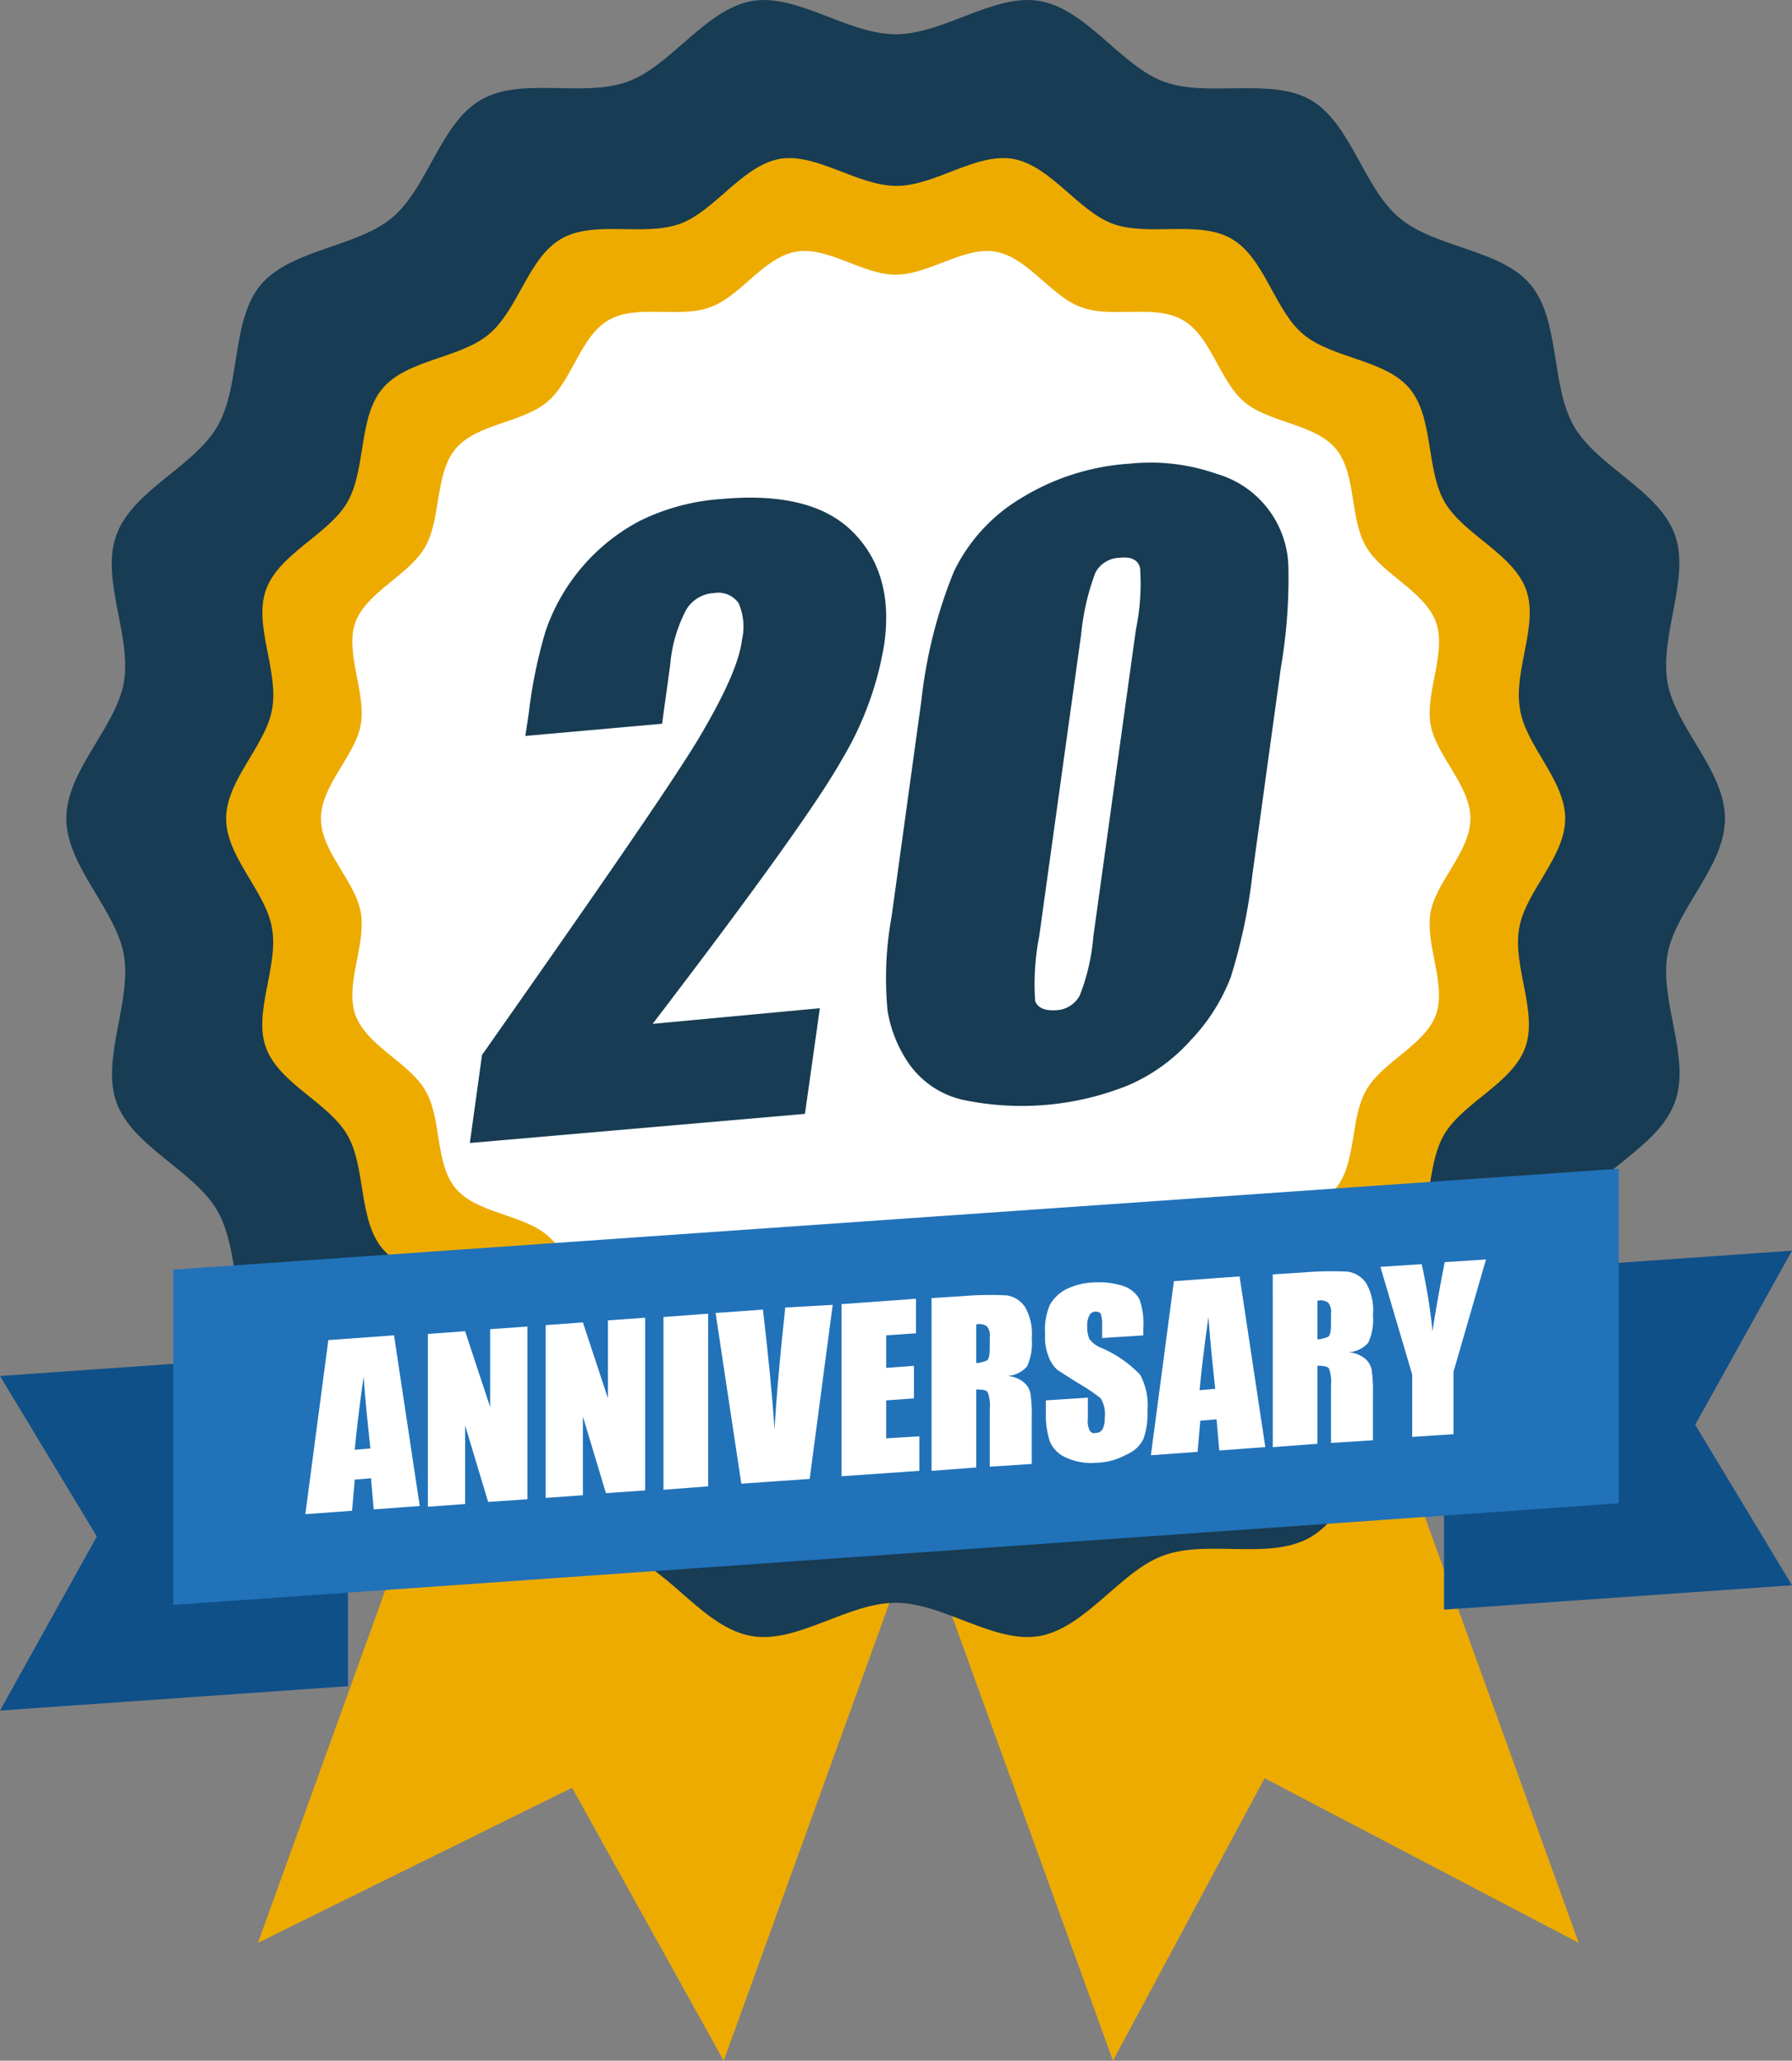 <svg xmlns="http://www.w3.org/2000/svg" viewBox="0 0 121.215 139.329">
  <rect x="0" y="0" width="121.215" height="139.329" fill="#808080" stroke="none"/>
  <defs>
    <style>
      .cls-1 {
        fill: #edab00;
      }

      .cls-2 {
        fill: #173c53;
      }

      .cls-3 {
        fill: #fff;
      }

      .cls-4 {
        fill: #0f5089;
      }

      .cls-5 {
        fill: #2172b9;
      }
    </style>
  </defs>
  <g id="Group_12" data-name="Group 12" transform="translate(-395 -5814)">
    <g id="XMLID_43_" transform="translate(412.447 5876.03)">
      <path id="XMLID_45_" class="cls-1" d="M63.149,135.4,38.1,204.731l21.248-10.487L69.606,212.7,94.7,143.414Z" transform="translate(-38.1 -135.4)"/>
      <path id="XMLID_44_" class="cls-1" d="M141.152,135.4,166.2,204.731,144.952,193.6l-10.258,19.1L109.6,143.414Z" transform="translate(-76.858 -135.4)"/>
    </g>
    <path id="XMLID_42_" class="cls-2" d="M121.994,55.288c0,3.251-3.343,6.136-3.892,9.2-.55,3.16,1.6,7.006.5,9.983-1.1,3.022-5.22,4.579-6.823,7.327s-.916,7.144-2.931,9.571c-2.061,2.427-6.457,2.519-8.884,4.534s-3.251,6.365-6,7.968-6.915.137-9.937,1.236c-2.931,1.053-5.22,4.854-8.38,5.449-3.068.55-6.5-2.244-9.754-2.244s-6.686,2.793-9.754,2.244c-3.16-.55-5.449-4.35-8.38-5.449-3.022-1.1-7.19.321-9.937-1.236-2.748-1.6-3.572-5.953-6-7.968-2.427-2.061-6.869-2.106-8.884-4.534S21.615,84.6,20.012,81.8c-1.6-2.748-5.724-4.3-6.823-7.327-1.053-2.931,1.053-6.823.5-9.983-.55-3.068-3.892-6-3.892-9.2,0-3.251,3.343-6.136,3.892-9.2.55-3.16-1.6-7.006-.5-9.983,1.1-3.022,5.22-4.579,6.823-7.327s.916-7.144,2.931-9.571C25,16.776,29.4,16.684,31.827,14.669s3.251-6.365,6-7.968,6.915-.137,9.937-1.236c2.931-1.053,5.22-4.854,8.38-5.449,3.068-.55,6.5,2.244,9.754,2.244S72.583-.534,75.651.015c3.16.55,5.449,4.35,8.38,5.449,3.022,1.1,7.19-.321,9.937,1.236,2.748,1.6,3.572,5.953,6,7.968,2.427,2.061,6.869,2.106,8.884,4.534s1.328,6.777,2.931,9.571c1.6,2.748,5.724,4.3,6.823,7.327,1.053,2.931-1.053,6.823-.5,9.983C118.651,49.152,121.994,52.037,121.994,55.288Z" transform="translate(389.688 5814.057)"/>
    <path id="XMLID_41_" class="cls-1" d="M123.979,67.943c0,2.61-2.7,4.946-3.114,7.419-.458,2.564,1.282,5.678.412,8.06-.87,2.427-4.213,3.709-5.5,5.907-1.282,2.244-.733,5.77-2.381,7.693-1.649,1.969-5.22,2.015-7.19,3.663s-2.61,5.175-4.854,6.457c-2.2,1.282-5.587.137-8.014,1.007-2.381.87-4.213,3.938-6.777,4.4-2.473.412-5.266-1.832-7.876-1.832s-5.358,2.244-7.876,1.832c-2.564-.458-4.4-3.526-6.777-4.4-2.427-.87-5.816.275-8.014-1.007-2.244-1.282-2.885-4.808-4.854-6.457s-5.541-1.694-7.19-3.663-1.1-5.5-2.381-7.693-4.625-3.48-5.5-5.907c-.87-2.381.87-5.5.412-8.06C36.1,72.889,33.4,70.553,33.4,67.943S36.1,63,36.514,60.524c.458-2.564-1.282-5.678-.412-8.06.87-2.427,4.213-3.709,5.5-5.907,1.282-2.244.733-5.77,2.381-7.693,1.649-1.969,5.22-2.015,7.19-3.663,2.015-1.694,2.656-5.175,4.9-6.457,2.2-1.282,5.587-.137,8.014-1.007,2.381-.87,4.213-3.938,6.777-4.4,2.473-.412,5.266,1.832,7.876,1.832s5.358-2.244,7.876-1.832c2.564.458,4.4,3.526,6.777,4.4,2.427.87,5.816-.275,8.014,1.007,2.244,1.282,2.885,4.808,4.854,6.457s5.541,1.694,7.19,3.663,1.1,5.5,2.381,7.693,4.625,3.48,5.5,5.907c.87,2.381-.87,5.5-.412,8.06C121.277,63,123.979,65.333,123.979,67.943Z" transform="translate(376.895 5801.401)"/>
    <path id="XMLID_40_" class="cls-3" d="M125.157,75.374c0,2.244-2.335,4.259-2.7,6.365-.366,2.2,1.1,4.854.366,6.915-.778,2.061-3.618,3.16-4.717,5.083s-.641,4.946-2.061,6.64-4.488,1.74-6.182,3.16-2.244,4.442-4.167,5.541c-1.878,1.1-4.808.092-6.869.87-2.061.733-3.618,3.389-5.816,3.755-2.152.366-4.488-1.557-6.732-1.557s-4.625,1.923-6.732,1.557c-2.2-.366-3.755-3.022-5.816-3.755-2.061-.778-4.991.229-6.869-.87-1.923-1.1-2.473-4.121-4.167-5.541s-4.763-1.465-6.182-3.16-.916-4.717-2.061-6.64c-1.1-1.878-3.938-2.977-4.717-5.083-.733-2.061.733-4.717.366-6.915-.366-2.152-2.7-4.121-2.7-6.365s2.335-4.259,2.7-6.365c.366-2.2-1.1-4.854-.366-6.915.778-2.061,3.618-3.16,4.717-5.083s.641-4.946,2.061-6.64S61,48.631,62.7,47.211s2.244-4.442,4.167-5.541c1.878-1.1,4.808-.092,6.869-.87,2.061-.733,3.618-3.389,5.816-3.755,2.152-.366,4.488,1.557,6.732,1.557s4.625-1.923,6.732-1.557c2.2.366,3.755,3.022,5.816,3.755,2.061.778,4.991-.229,6.869.87,1.923,1.1,2.473,4.121,4.167,5.541s4.763,1.465,6.182,3.16.916,4.717,2.061,6.64c1.1,1.878,3.938,2.977,4.717,5.083.733,2.061-.733,4.717-.366,6.915C122.822,71.115,125.157,73.13,125.157,75.374Z" transform="translate(369.306 5793.97)"/>
    <g id="XMLID_8_" transform="translate(395 5893.02)">
      <g id="XMLID_37_" transform="translate(0 5.541)">
        <path id="XMLID_39_" class="cls-4" d="M23.538,222.122,0,223.771,6.548,212,0,201.149,23.538,199.5Z" transform="translate(0 -192.677)"/>
        <path id="XMLID_38_" class="cls-4" d="M213.3,208.871l23.538-1.649-6.548-10.853,6.548-11.769L213.3,186.249Z" transform="translate(-115.623 -184.6)"/>
      </g>
      <path id="XMLID_36_" class="cls-5" d="M123.369,195.122,25.6,201.991V179.323l97.769-6.823Z" transform="translate(-13.877 -172.5)"/>
      <g id="XMLID_9_" transform="translate(20.653 6.136)">
        <path id="XMLID_33_" class="cls-3" d="M51.1,197.1l1.74,11.54-3.114.229-.183-2.106-1.1.092-.183,2.107-3.16.229,1.557-11.769Zm-1.6,7.647c-.137-1.328-.321-2.931-.458-4.854-.321,2.244-.5,3.892-.6,4.946Z" transform="translate(-45.1 -191.971)"/>
        <path id="XMLID_31_" class="cls-3" d="M69.932,195.8v11.677l-2.656.183-1.557-5.175V207.8l-2.519.183V196.3l2.519-.183,1.694,5.129v-5.266Z" transform="translate(-54.911 -191.266)"/>
        <path id="XMLID_29_" class="cls-3" d="M87.332,194.5v11.677l-2.656.183-1.557-5.175V206.5l-2.519.183V195l2.519-.183,1.694,5.129v-5.266Z" transform="translate(-64.343 -190.562)"/>
        <path id="XMLID_27_" class="cls-3" d="M101.022,193.9v11.677L98,205.806V194.129Z" transform="translate(-73.775 -190.237)"/>
        <path id="XMLID_25_" class="cls-3" d="M113.622,192.6l-1.557,11.769-4.625.321-1.74-11.54,3.206-.229c.366,3.206.641,5.907.778,8.105.137-2.244.321-4.259.5-6.045l.229-2.2Z" transform="translate(-77.949 -189.532)"/>
        <path id="XMLID_23_" class="cls-3" d="M124.2,192.066l5.083-.366v2.335l-2.015.137v2.2l1.878-.137v2.2l-1.878.137v2.564l2.244-.137v2.335l-5.266.366V192.066Z" transform="translate(-87.977 -189.044)"/>
        <path id="XMLID_20_" class="cls-3" d="M137.6,191.348l2.152-.137a22.007,22.007,0,0,1,2.931-.046,1.821,1.821,0,0,1,1.236.778,3.663,3.663,0,0,1,.458,2.152,3.716,3.716,0,0,1-.321,1.878,1.92,1.92,0,0,1-1.328.641,1.929,1.929,0,0,1,1.191.5,1.336,1.336,0,0,1,.366.641,10.4,10.4,0,0,1,.092,1.74v3.068l-2.839.183v-3.892a2.673,2.673,0,0,0-.137-1.145c-.092-.137-.366-.183-.778-.183V202.8l-3.022.229Zm3.022,1.786v2.61a2.1,2.1,0,0,0,.733-.183c.137-.092.183-.412.183-.916V194a1.01,1.01,0,0,0-.183-.733A.847.847,0,0,0,140.622,193.134Z" transform="translate(-95.241 -188.737)"/>
        <path id="XMLID_18_" class="cls-3" d="M161.086,192.858l-2.839.183v-.87a2.484,2.484,0,0,0-.092-.778.451.451,0,0,0-.366-.137.44.44,0,0,0-.412.275,1.287,1.287,0,0,0-.137.687,2.008,2.008,0,0,0,.137.87,1.8,1.8,0,0,0,.87.641,8.03,8.03,0,0,1,2.564,1.786,4.337,4.337,0,0,1,.5,2.473,4.916,4.916,0,0,1-.275,1.878,2.173,2.173,0,0,1-1.145,1.053,4.319,4.319,0,0,1-1.969.55,4.081,4.081,0,0,1-2.061-.321,2.077,2.077,0,0,1-1.145-1.1,5.742,5.742,0,0,1-.275-2.015v-.778l2.839-.183v1.42a1.431,1.431,0,0,0,.137.824.348.348,0,0,0,.412.137.5.5,0,0,0,.458-.275,1.605,1.605,0,0,0,.137-.733,2.1,2.1,0,0,0-.275-1.328,11.3,11.3,0,0,0-1.42-.962q-1.1-.687-1.511-.962a2.274,2.274,0,0,1-.6-.916,3.5,3.5,0,0,1-.229-1.511,4.254,4.254,0,0,1,.321-1.969,2.718,2.718,0,0,1,1.1-1.053,4.5,4.5,0,0,1,1.832-.458,5.428,5.428,0,0,1,2.015.229,2,2,0,0,1,1.1.87,4.825,4.825,0,0,1,.275,1.969v.5Z" transform="translate(-104.348 -187.729)"/>
        <path id="XMLID_15_" class="cls-3" d="M176,188.4l1.74,11.54-3.114.229-.183-2.106-1.1.092-.183,2.107-3.16.229,1.557-11.769ZM174.35,196c-.137-1.328-.321-2.931-.458-4.854-.321,2.244-.5,3.892-.6,4.946Z" transform="translate(-112.804 -187.255)"/>
        <path id="XMLID_12_" class="cls-3" d="M188,187.848l2.152-.137a22.005,22.005,0,0,1,2.931-.046,1.821,1.821,0,0,1,1.236.778,3.663,3.663,0,0,1,.458,2.152,3.716,3.716,0,0,1-.321,1.878,1.92,1.92,0,0,1-1.328.641,1.929,1.929,0,0,1,1.191.5,1.336,1.336,0,0,1,.366.641,10.4,10.4,0,0,1,.092,1.74v3.068l-2.839.183v-3.892a2.674,2.674,0,0,0-.137-1.145c-.092-.137-.366-.183-.778-.183V199.3l-3.022.229Zm3.022,1.786v2.61a2.1,2.1,0,0,0,.733-.183c.137-.092.183-.412.183-.916V190.5a1.01,1.01,0,0,0-.183-.733A.847.847,0,0,0,191.022,189.634Z" transform="translate(-122.561 -186.84)"/>
        <path id="XMLID_10_" class="cls-3" d="M211.044,185.9l-2.2,7.6v4.213l-2.793.183v-4.213L203.9,186.4l2.793-.183a38.177,38.177,0,0,1,.733,4.534q.275-1.855.824-4.671Z" transform="translate(-131.18 -185.9)"/>
      </g>
    </g>
    <g id="XMLID_2_" transform="translate(426.781 5845.288)">
      <path id="XMLID_6_" class="cls-2" d="M93.075,107.932l-1.007,7.144L69.4,117.045l.824-5.953c8.243-11.723,13.234-18.958,14.837-21.706s2.564-4.854,2.748-6.365a3.965,3.965,0,0,0-.229-2.473,1.674,1.674,0,0,0-1.649-.687,2.339,2.339,0,0,0-1.878,1.1,9.667,9.667,0,0,0-1.1,3.755l-.55,3.984-9.25.824.229-1.511a32.673,32.673,0,0,1,1.145-5.587,13.271,13.271,0,0,1,6.411-7.464A14.742,14.742,0,0,1,86.481,73.5c4.121-.366,7.052.412,8.884,2.29s2.519,4.4,2.061,7.556a21.982,21.982,0,0,1-2.839,7.739q-2.335,4.19-12.822,17.905Z" transform="translate(-69.4 -71.053)"/>
      <path id="XMLID_3_" class="cls-2" d="M157.561,82.112l-1.923,13.967a37.387,37.387,0,0,1-1.465,6.961,12.8,12.8,0,0,1-2.7,4.259,12.046,12.046,0,0,1-4.259,3.068,19.31,19.31,0,0,1-11.219.962,6.123,6.123,0,0,1-3.526-2.335,8.8,8.8,0,0,1-1.511-3.663,23.277,23.277,0,0,1,.275-6.411l2.015-14.608a32.4,32.4,0,0,1,2.2-8.7,11.676,11.676,0,0,1,4.534-4.946,15.919,15.919,0,0,1,7.327-2.335,13.487,13.487,0,0,1,5.907.687,6.707,6.707,0,0,1,4.854,6.319A35.842,35.842,0,0,1,157.561,82.112Zm-9.8-2.61a15.033,15.033,0,0,0,.275-4.121q-.206-.824-1.374-.687a1.888,1.888,0,0,0-1.649,1.007,16.258,16.258,0,0,0-.962,4.167l-2.839,20.424a16.866,16.866,0,0,0-.275,4.35c.137.458.641.687,1.374.641a1.888,1.888,0,0,0,1.649-1.007,14.006,14.006,0,0,0,.916-3.984Z" transform="translate(-102.7 -68.267)"/>
    </g>
  </g>
</svg>
